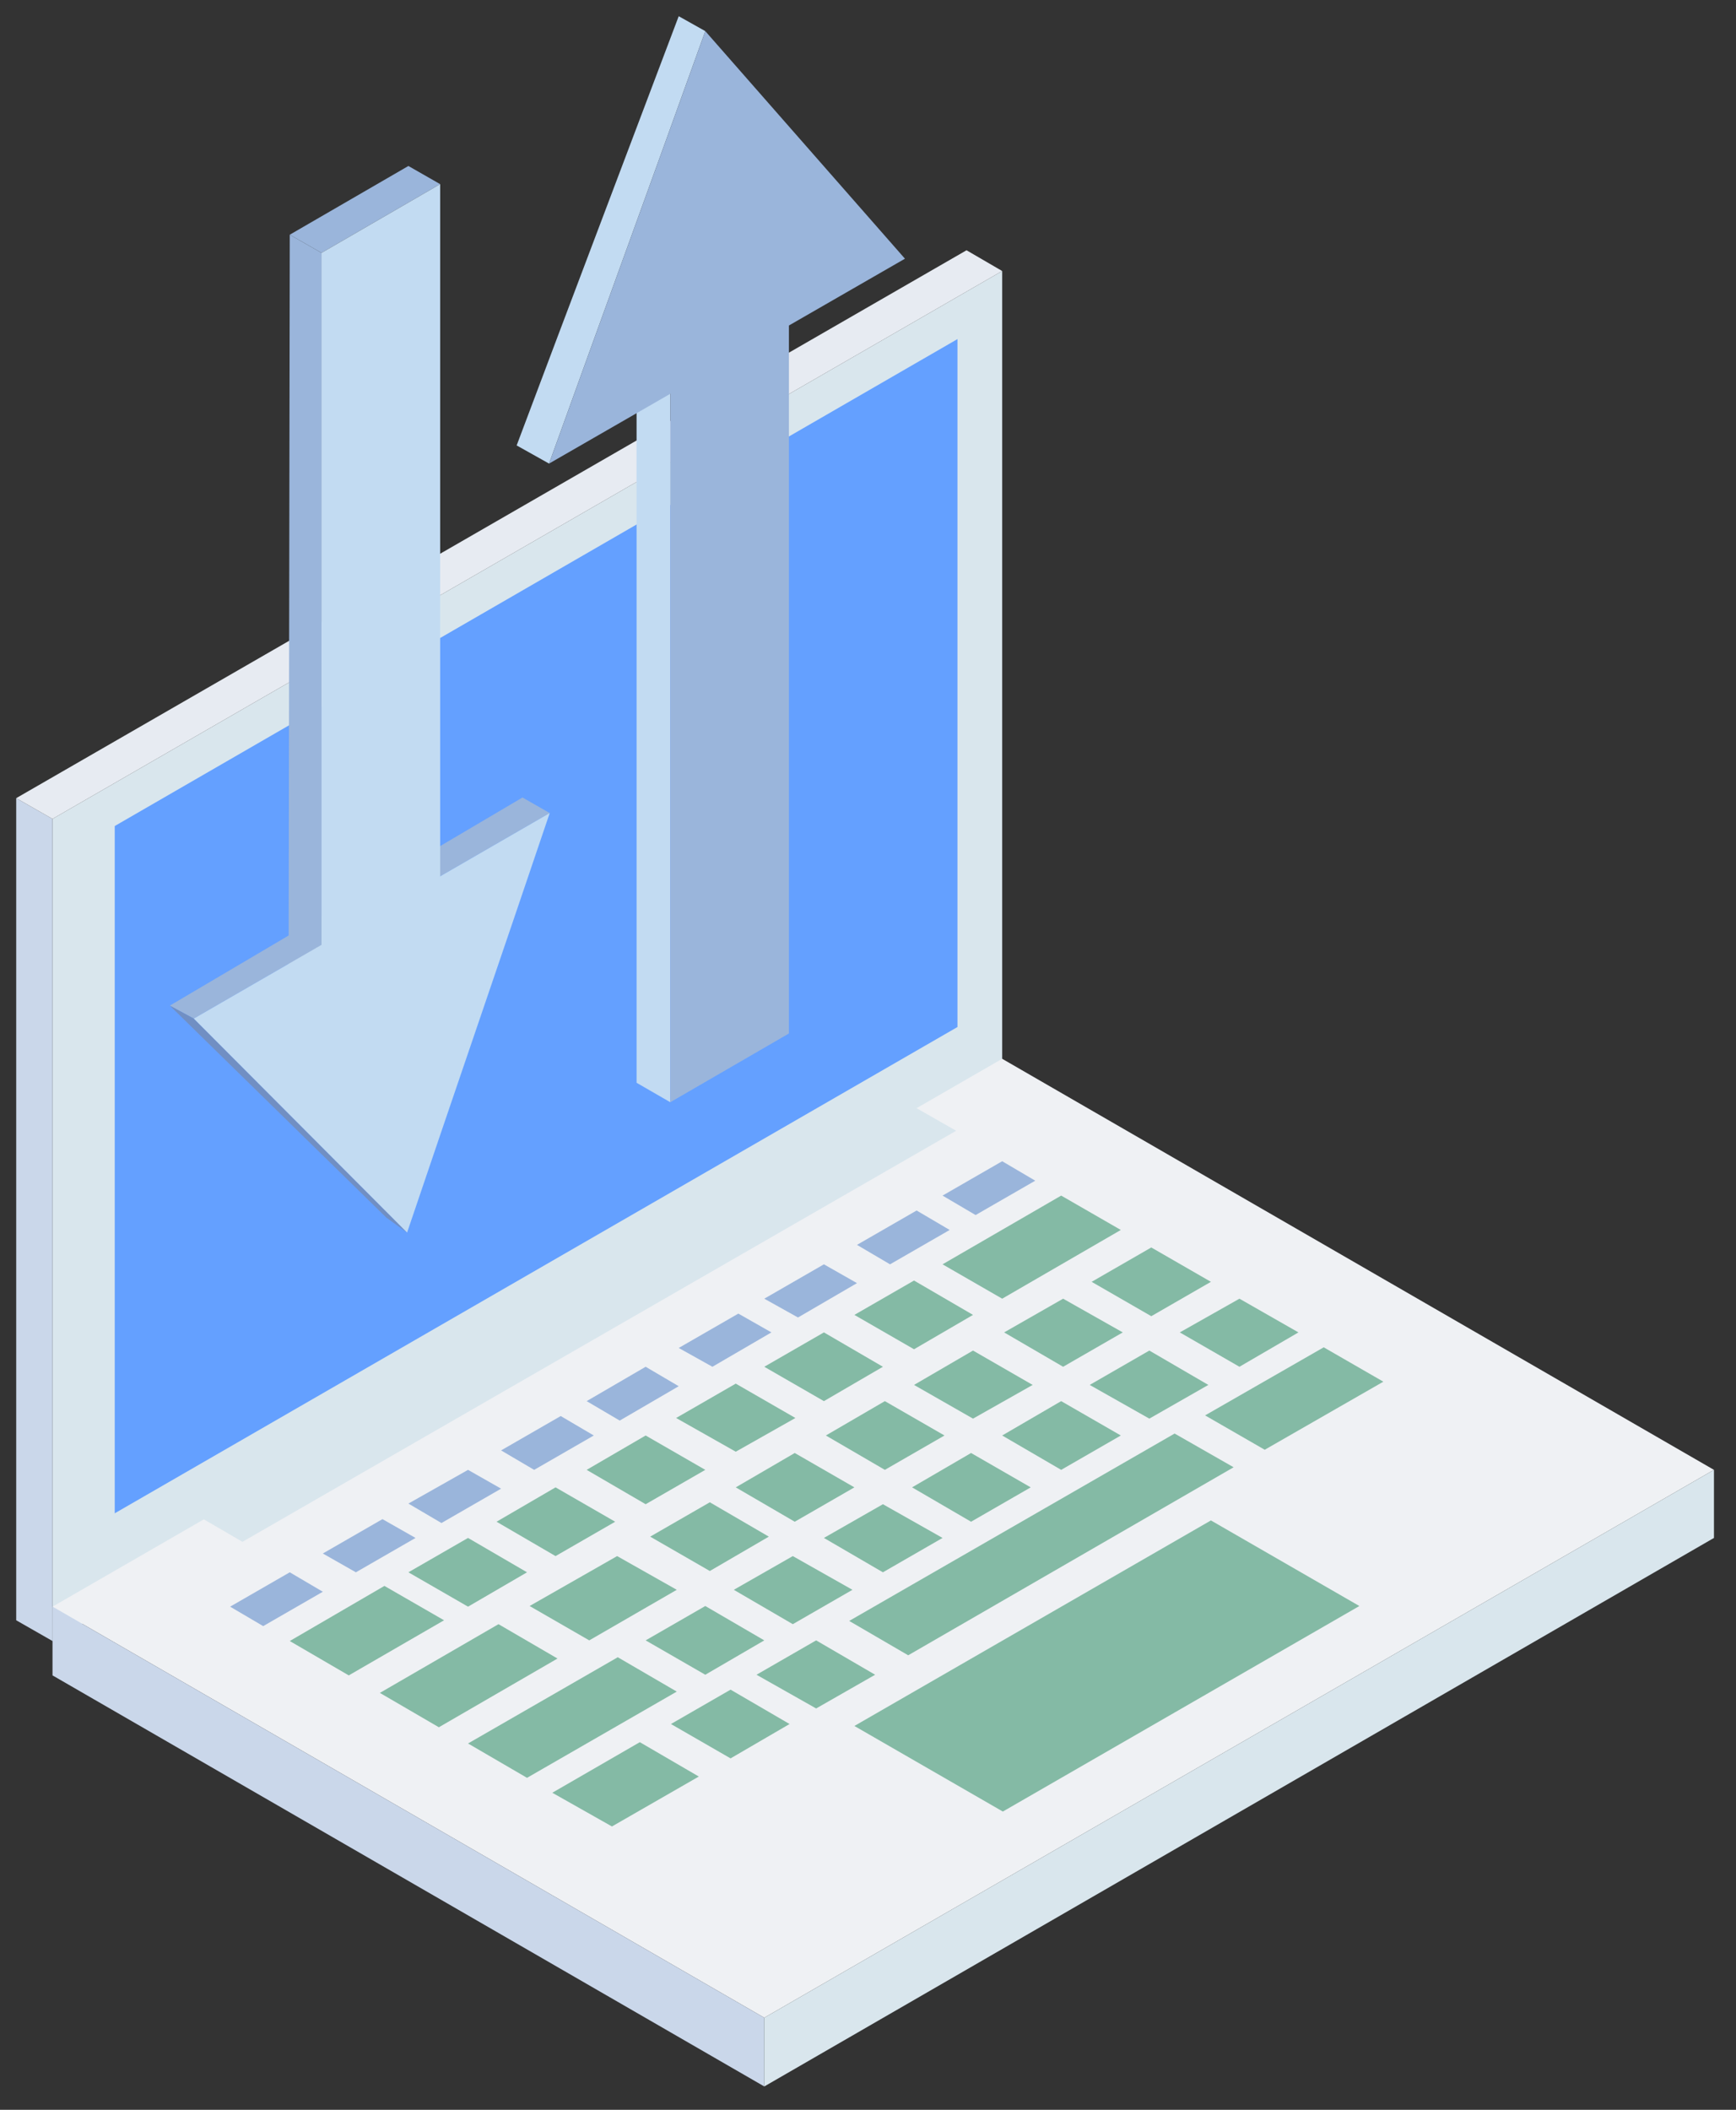 <svg xmlns="http://www.w3.org/2000/svg" viewBox="0 0 267.8 325.4">
  <rect x="0" y="0" width="267.8" height="325.4" fill="#333333" stroke="none"/>
  <defs>
    <style>
      .cls-1 {
        fill: #d9e6ed;
      }

      .cls-2 {
        fill: #64a0ff;
      }

      .cls-3 {
        fill: #cad7ea;
      }

      .cls-4 {
        fill: #e7ebf2;
      }

      .cls-5 {
        fill: #eff1f4;
      }

      .cls-6 {
        fill: #9ab5db;
      }

      .cls-7 {
        fill: #84baa5;
      }

      .cls-8 {
        fill: #c2dbf2;
      }

      .cls-9 {
        fill: #718fc3;
      }
    </style>
  </defs>
  <g id="Computer">
    <polygon class="cls-1" points="8.1 126.3 8.1 253.1 154.6 168.6 154.6 41.8 8.1 126.3"/>
    <polygon class="cls-2" points="147.7 158.4 147.7 52.3 17.7 127.4 17.7 233.4 147.7 158.4"/>
    <polygon class="cls-3" points="2.5 123.1 2.5 249.9 8.1 253.1 8.1 126.3 2.5 123.1"/>
    <path class="cls-4" d="M2.5,123.1l5.6,3.2L154.6,41.8l-5.5-3.2Z"/>
    <polygon class="cls-5" points="8.1 247.8 117.9 311.2 264.4 226.7 154.6 163.3 8.1 247.8"/>
    <polygon class="cls-3" points="8.1 247.8 8.1 258.4 117.9 321.8 117.9 311.2 8.1 247.8"/>
    <polygon class="cls-1" points="117.9 311.2 117.9 321.8 264.4 237.2 264.4 226.7 117.9 311.2"/>
    <polygon class="cls-1" points="138.2 169.1 28.3 232.5 37.4 237.8 147.5 174.4 138.2 169.1"/>
    <g>
      <polygon class="cls-6" points="119 205.5 113.9 202.6 104.7 207.9 109.9 210.8 119 205.5"/>
      <polygon class="cls-6" points="132.2 197.9 127.1 195 117.9 200.3 123.1 203.2 132.2 197.9"/>
      <polygon class="cls-6" points="146.5 189.7 141.4 186.7 132.2 192 137.3 195 146.5 189.7"/>
      <polygon class="cls-6" points="159.7 182.1 154.6 179.1 145.4 184.4 150.5 187.4 159.7 182.1"/>
      <polygon class="cls-6" points="91.6 221.4 86.5 218.4 77.3 223.7 82.4 226.7 91.6 221.4"/>
      <polygon class="cls-6" points="49.8 245.5 44.7 242.5 35.5 247.8 40.6 250.8 49.8 245.5"/>
      <polygon class="cls-6" points="104.7 213.8 99.6 210.8 90.5 216.1 95.6 219.1 104.7 213.8"/>
      <polygon class="cls-6" points="64.1 237.2 59 234.3 49.8 239.6 54.9 242.5 64.1 237.2"/>
      <polygon class="cls-6" points="77.3 229.6 72.2 226.7 63 231.9 68.1 234.9 77.3 229.6"/>
    </g>
    <g>
      <path class="cls-7" d="M44.7,253.1l9.1,5.3,14.7-8.5-9.2-5.3Z"/>
      <polygon class="cls-7" points="63 242.5 72.2 247.8 81.3 242.5 72.2 237.2 63 242.5"/>
      <polygon class="cls-7" points="76.6 234.7 85.7 240 94.9 234.7 85.7 229.4 76.6 234.7"/>
      <polygon class="cls-7" points="90.5 226.7 99.6 232 108.8 226.7 99.6 221.4 90.5 226.7"/>
      <polygon class="cls-7" points="104.3 218.7 113.5 223.9 122.7 218.7 113.5 213.4 104.3 218.7"/>
      <polygon class="cls-7" points="117.9 210.8 127.1 216.1 136.2 210.8 127.1 205.5 117.9 210.8"/>
      <polygon class="cls-7" points="131.8 202.8 141 208.1 150.1 202.8 141 197.5 131.8 202.8"/>
      <polygon class="cls-7" points="145.4 195 163.7 184.4 172.9 189.7 154.6 200.3 145.4 195"/>
      <polygon class="cls-7" points="58.6 261.1 67.7 266.4 86 255.8 76.9 250.5 58.6 261.1"/>
      <path class="cls-7" d="M95.2,240l-13.5,7.7,9.2,5.3,13.5-7.8Z"/>
      <path class="cls-7" d="M98.7,268.7l-13.5,7.8,9.2,5.2,13.4-7.7Z"/>
      <polygon class="cls-7" points="100.3 237 109.5 242.3 118.6 237 109.5 231.7 100.3 237"/>
      <polygon class="cls-7" points="113.5 229.4 122.6 234.7 131.8 229.4 122.6 224.1 113.5 229.4"/>
      <polygon class="cls-7" points="127.4 221.4 136.5 226.7 145.7 221.4 136.5 216.1 127.4 221.4"/>
      <polygon class="cls-7" points="141 213.6 150.1 218.8 159.3 213.6 150.1 208.3 141 213.6"/>
      <polygon class="cls-7" points="154.9 205.5 164 210.8 173.2 205.5 164 200.3 154.9 205.5"/>
      <polygon class="cls-7" points="99.6 253 108.8 258.3 117.9 253 108.8 247.7 99.6 253"/>
      <polygon class="cls-7" points="103.5 265.9 112.7 271.2 121.8 265.9 112.7 260.6 103.5 265.9"/>
      <polygon class="cls-7" points="116.7 258.3 125.9 263.5 135 258.3 125.9 253 116.7 258.3"/>
      <polygon class="cls-7" points="113.2 245.2 122.3 250.5 131.5 245.2 122.3 240 113.2 245.2"/>
      <polygon class="cls-7" points="127.1 237.2 136.2 242.5 145.4 237.2 136.2 232 127.1 237.2"/>
      <polygon class="cls-7" points="140.7 229.4 149.8 234.7 159 229.4 149.8 224.1 140.7 229.4"/>
      <polygon class="cls-7" points="154.6 221.4 163.7 226.7 172.9 221.4 163.7 216.1 154.6 221.4"/>
      <polygon class="cls-7" points="182 205.5 191.2 210.8 200.3 205.5 191.2 200.3 182 205.5"/>
      <polygon class="cls-7" points="168.1 213.6 177.3 218.8 186.4 213.6 177.3 208.3 168.1 213.6"/>
      <polygon class="cls-7" points="168.4 197.7 177.6 203 186.8 197.7 177.6 192.4 168.4 197.7"/>
      <polygon class="cls-7" points="72.2 268.9 95.3 255.6 104.4 260.9 81.3 274.2 72.2 268.9"/>
      <polygon class="cls-7" points="131 250 140.1 255.3 190.3 226.3 181.2 221.1 131 250"/>
      <polygon class="cls-7" points="185.9 218.3 195.1 223.6 213.4 213.1 204.2 207.8 185.9 218.3"/>
      <polygon class="cls-7" points="209.7 247.7 186.8 234.5 131.8 266.2 154.7 279.4 209.7 247.7"/>
    </g>
  </g>
  <g id="Download_Upload" data-name="Download Upload">
    <g>
      <path class="cls-8" d="M103.4,170l-5.2-3V40.6l5.2,2.4Z"/>
      <path class="cls-8" d="M108.8,4.8l-4.1-2.3c-8.3,22-16.7,44.1-25,66.2l5,2.8C92.7,49.3,100.8,27.1,108.8,4.8Z"/>
    </g>
    <g>
      <path class="cls-6" d="M63,25.6,44.7,36.2,49.6,39,67.9,28.4Z"/>
      <path class="cls-6" d="M80.6,123l4.2,2.4L29.9,157.1l-3.7-2Z"/>
      <path class="cls-6" d="M49.6,165.9l-5.1-2.3.2-127.4L49.6,39Z"/>
      <path class="cls-9" d="M26.2,155.1l33.4,32.7,3.2,2.3-32.9-33Z"/>
    </g>
    <g>
      <polygon class="cls-8" points="49.6 39 49.6 165.9 67.9 155.4 67.9 28.4 49.6 39"/>
      <path class="cls-8" d="M62.8,190.1c7.3-21.6,14.7-43.1,22-64.7L29.9,157.1Z"/>
    </g>
    <g>
      <polygon class="cls-6" points="103.4 43 103.4 170 121.7 159.4 121.7 32.5 103.4 43"/>
      <path class="cls-6" d="M108.8,4.8c-8,22.3-16.1,44.5-24.1,66.7l54.9-31.6Z"/>
    </g>
  </g>
</svg>
